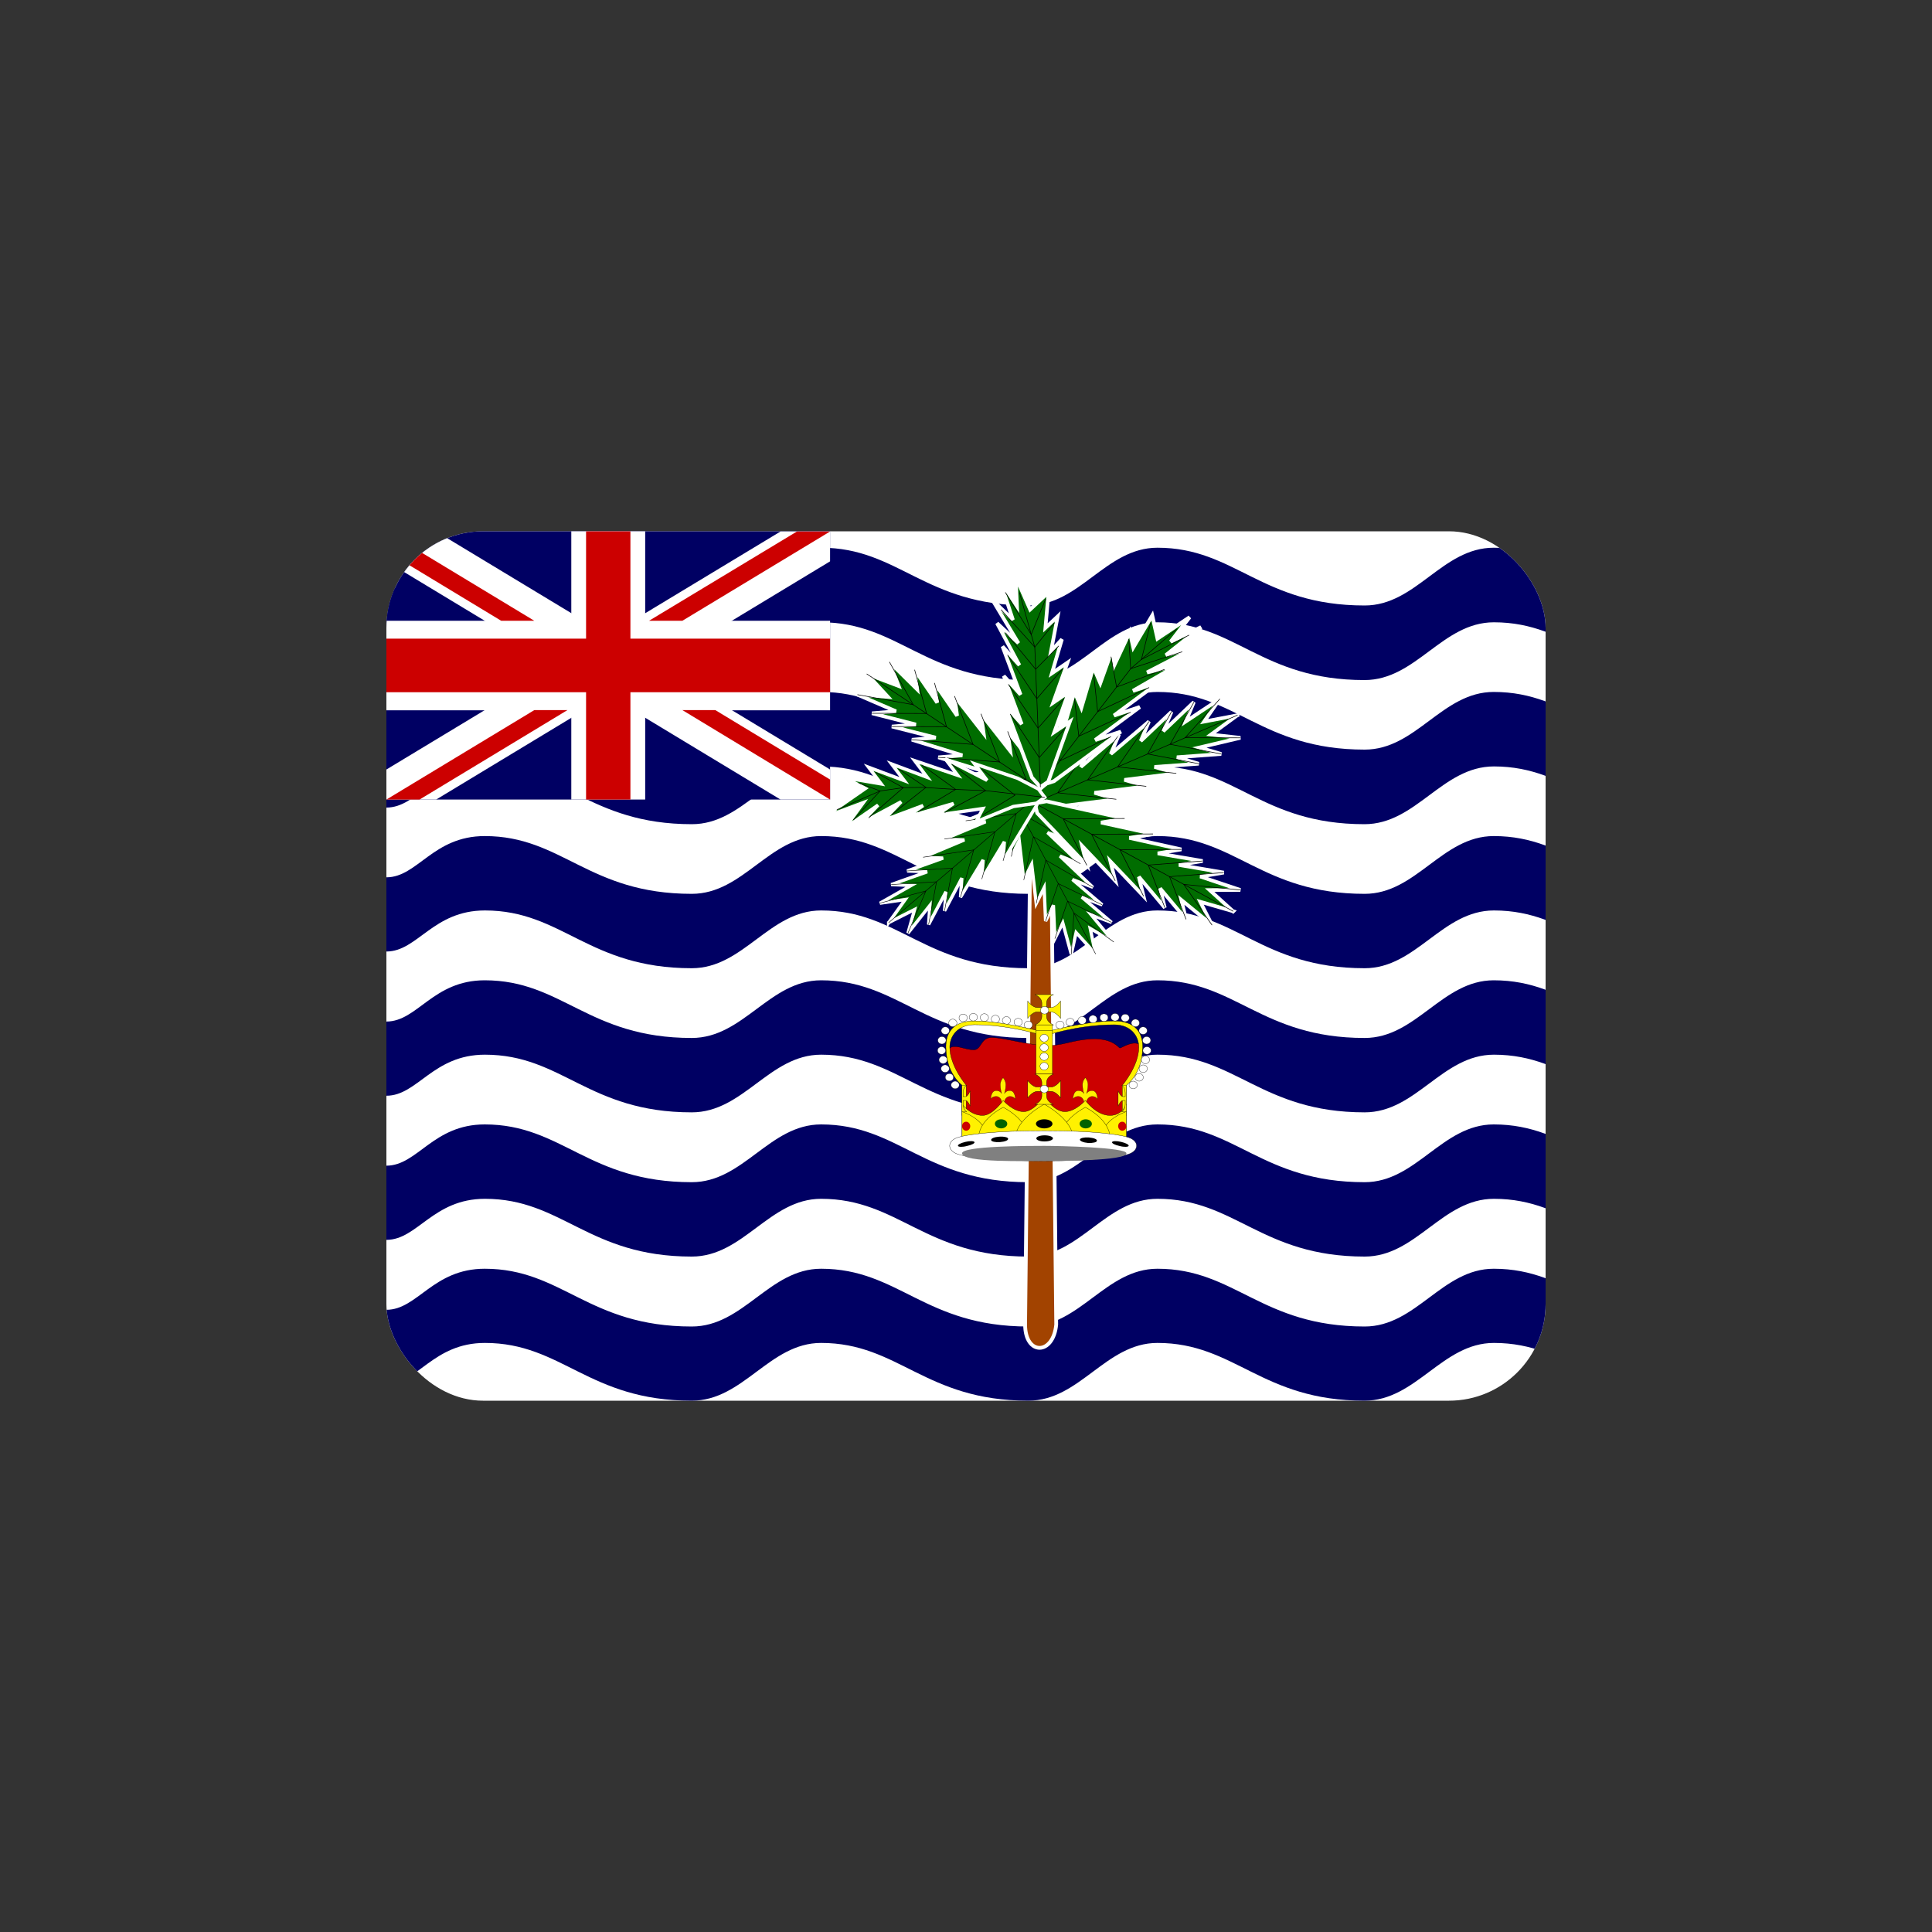 <svg width="20" height="20" viewBox="0 0 20 20" fill="none" xmlns="http://www.w3.org/2000/svg">
<rect x="0" y="0" width="20" height="20" fill="#333333" stroke="none"/>
<g clip-path="url(#clip0_823_3042)">
<path fill-rule="evenodd" clip-rule="evenodd" d="M4 5.5H22V14.5H4V5.5Z" fill="white"/>
<path fill-rule="evenodd" clip-rule="evenodd" d="M22 13.326C21.798 13.449 21.626 13.73 21.09 13.73C20.017 13.73 19.75 13.134 18.945 13.134C18.411 13.134 18.144 13.732 17.608 13.732C16.535 13.732 16.268 13.134 15.463 13.134C14.929 13.134 14.661 13.732 14.127 13.732C13.055 13.732 12.786 13.134 11.982 13.134C11.446 13.134 11.179 13.732 10.643 13.732C9.571 13.732 9.304 13.134 8.5 13.134C7.964 13.134 7.697 13.732 7.161 13.732C6.089 13.732 5.821 13.134 5.018 13.134C4.482 13.134 4.322 13.559 4 13.559V14.328C4.322 14.328 4.482 13.902 5.02 13.902C5.821 13.902 6.09 14.5 7.161 14.5C7.697 14.5 7.964 13.902 8.5 13.902C9.304 13.902 9.573 14.5 10.645 14.5C11.179 14.5 11.446 13.902 11.982 13.902C12.786 13.902 13.055 14.5 14.125 14.5C14.661 14.5 14.929 13.902 15.465 13.902C16.268 13.902 16.537 14.5 17.608 14.5C18.144 14.5 18.411 13.902 18.947 13.902C19.75 13.902 20.019 14.5 21.09 14.5C21.626 14.5 21.798 14.331 22 14.21V13.326ZM22 11.833C21.798 11.956 21.626 12.238 21.09 12.238C20.017 12.238 19.75 11.64 18.945 11.64C18.411 11.64 18.144 12.238 17.608 12.238C16.535 12.238 16.268 11.64 15.463 11.64C14.929 11.64 14.661 12.238 14.127 12.238C13.055 12.238 12.786 11.64 11.982 11.64C11.446 11.64 11.179 12.238 10.643 12.238C9.571 12.238 9.304 11.64 8.5 11.64C7.964 11.64 7.697 12.238 7.161 12.238C6.089 12.238 5.821 11.64 5.018 11.64C4.482 11.64 4.322 12.067 4 12.067V12.835C4.322 12.835 4.482 12.41 5.02 12.41C5.821 12.41 6.09 13.008 7.161 13.008C7.697 13.008 7.964 12.41 8.5 12.41C9.304 12.41 9.573 13.008 10.645 13.008C11.179 13.008 11.446 12.41 11.982 12.41C12.786 12.41 13.055 13.008 14.127 13.008C14.661 13.008 14.929 12.41 15.465 12.41C16.268 12.41 16.537 13.008 17.608 13.008C18.144 13.008 18.411 12.41 18.947 12.41C19.75 12.41 20.019 13.008 21.09 13.008C21.626 13.008 21.798 12.839 22 12.717V11.833ZM22 10.341C21.798 10.464 21.626 10.745 21.09 10.745C20.017 10.745 19.75 10.148 18.945 10.148C18.411 10.148 18.144 10.745 17.608 10.745C16.535 10.745 16.268 10.148 15.463 10.148C14.929 10.148 14.661 10.745 14.127 10.745C13.055 10.745 12.786 10.148 11.982 10.148C11.446 10.148 11.179 10.745 10.643 10.745C9.571 10.745 9.304 10.148 8.5 10.148C7.964 10.148 7.697 10.745 7.161 10.745C6.089 10.745 5.821 10.148 5.018 10.148C4.482 10.148 4.322 10.575 4 10.575V11.343C4.322 11.343 4.482 10.918 5.02 10.918C5.821 10.918 6.09 11.515 7.161 11.515C7.697 11.515 7.964 10.918 8.5 10.918C9.304 10.918 9.573 11.515 10.645 11.515C11.179 11.515 11.446 10.918 11.982 10.918C12.786 10.918 13.055 11.515 14.127 11.515C14.661 11.515 14.929 10.918 15.465 10.918C16.268 10.918 16.537 11.515 17.608 11.515C18.144 11.515 18.411 10.918 18.947 10.918C19.75 10.918 20.019 11.515 21.09 11.515C21.626 11.515 21.798 11.345 22 11.223V10.341ZM22 8.849C21.798 8.97 21.626 9.253 21.09 9.253C20.017 9.253 19.75 8.655 18.945 8.655C18.411 8.655 18.144 9.253 17.608 9.253C16.535 9.253 16.268 8.655 15.463 8.655C14.929 8.655 14.661 9.253 14.127 9.253C13.055 9.253 12.786 8.655 11.982 8.655C11.446 8.655 11.179 9.253 10.643 9.253C9.571 9.253 9.304 8.655 8.5 8.655C7.964 8.655 7.697 9.253 7.161 9.253C6.089 9.253 5.821 8.655 5.018 8.655C4.482 8.655 4.322 9.082 4 9.082V9.85C4.322 9.85 4.482 9.425 5.02 9.425C5.821 9.425 6.09 10.023 7.161 10.023C7.697 10.023 7.964 9.425 8.5 9.425C9.304 9.425 9.573 10.023 10.645 10.023C11.179 10.023 11.446 9.425 11.982 9.425C12.786 9.425 13.055 10.023 14.127 10.023C14.661 10.023 14.929 9.425 15.465 9.425C16.268 9.425 16.537 10.023 17.608 10.023C18.144 10.023 18.411 9.425 18.947 9.425C19.75 9.425 20.019 10.023 21.09 10.023C21.626 10.023 21.798 9.852 22 9.731V8.849ZM22 7.354C21.798 7.477 21.626 7.76 21.09 7.76C20.017 7.76 19.75 7.163 18.945 7.163C18.411 7.163 18.144 7.76 17.608 7.76C16.535 7.76 16.268 7.163 15.463 7.163C14.929 7.163 14.661 7.76 14.127 7.76C13.055 7.76 12.786 7.163 11.982 7.163C11.446 7.163 11.179 7.76 10.643 7.76C9.571 7.76 9.304 7.163 8.5 7.163C7.964 7.163 7.697 7.76 7.161 7.76C6.089 7.76 5.821 7.163 5.018 7.163C4.482 7.165 4.322 7.592 4 7.592V8.36C4.322 8.36 4.482 7.934 5.018 7.934C5.821 7.934 6.09 8.532 7.163 8.532C7.697 8.532 7.964 7.934 8.5 7.934C9.304 7.934 9.573 8.532 10.645 8.532C11.179 8.532 11.446 7.934 11.981 7.934C12.786 7.934 13.053 8.532 14.125 8.532C14.661 8.532 14.929 7.934 15.465 7.934C16.268 7.934 16.537 8.532 17.608 8.532C18.144 8.532 18.411 7.934 18.947 7.934C19.75 7.934 20.019 8.532 21.09 8.532C21.624 8.532 21.798 8.362 22 8.24V7.358V7.354ZM22 5.864C21.798 5.985 21.626 6.268 21.09 6.268C20.017 6.268 19.75 5.67 18.945 5.67C18.411 5.67 18.144 6.268 17.608 6.268C16.535 6.268 16.268 5.67 15.463 5.67C14.929 5.67 14.661 6.268 14.127 6.268C13.055 6.268 12.786 5.67 11.982 5.67C11.446 5.67 11.179 6.268 10.643 6.268C9.571 6.268 9.304 5.67 8.5 5.67C7.964 5.67 7.697 6.268 7.161 6.268C6.089 6.268 5.821 5.67 5.018 5.67C4.482 5.67 4.322 6.098 4 6.098V6.867C4.322 6.867 4.482 6.442 5.018 6.442C5.821 6.442 6.09 7.04 7.163 7.04C7.697 7.04 7.964 6.442 8.5 6.442C9.304 6.442 9.573 7.04 10.645 7.04C11.179 7.04 11.446 6.442 11.981 6.442C12.786 6.442 13.053 7.04 14.125 7.04C14.661 7.04 14.929 6.442 15.465 6.442C16.268 6.442 16.537 7.04 17.608 7.04C18.144 7.04 18.411 6.442 18.947 6.442C19.75 6.442 20.019 7.04 21.09 7.04C21.624 7.04 21.798 6.869 22 6.748V5.864Z" fill="#000063"/>
<path fill-rule="evenodd" clip-rule="evenodd" d="M4 5.5H8.593V8.277H4V5.5Z" fill="#000063"/>
<path d="M4 5.5V5.811L8.08 8.277H8.593V7.966L4.515 5.502H4V5.5ZM8.593 5.5V5.811L4.515 8.277H4V7.966L8.08 5.502H8.593V5.5Z" fill="white"/>
<path d="M5.914 5.5V8.277H6.679V5.5H5.916H5.914ZM4 6.428V7.353H8.593V6.426H4V6.428Z" fill="white"/>
<path d="M4 6.611V7.166H8.593V6.611H4ZM6.067 5.5V8.277H6.526V5.5H6.067ZM4 8.277L5.531 7.351H5.874L4.343 8.277H4ZM4 5.5L5.531 6.426H5.188L4 5.707V5.502V5.5ZM6.719 6.426L8.25 5.502H8.593L7.064 6.426H6.719ZM8.593 8.277L7.064 7.351H7.405L8.593 8.07V8.277Z" fill="#CC0000"/>
<path fill-rule="evenodd" clip-rule="evenodd" d="M10.677 7.605L10.612 13.712C10.612 14.033 10.903 14.033 10.934 13.712L10.869 7.605H10.677Z" fill="#A24300" stroke="white" stroke-width="0.039"/>
<path fill-rule="evenodd" clip-rule="evenodd" d="M11.342 9.876L11.14 9.654L11.09 9.878L11.002 9.554L10.92 9.717L10.905 9.371L10.824 9.535L10.809 9.189L10.727 9.353L10.68 8.946L10.598 9.11L10.551 8.703L10.469 8.867L10.422 8.46L10.399 8.257L10.44 8.175L10.545 8.215L10.715 8.376L11.055 8.699L10.844 8.619L11.184 8.942L10.973 8.862L11.313 9.185L11.102 9.105L11.41 9.367L11.199 9.287L11.507 9.549L11.296 9.47L11.53 9.752L11.286 9.612L11.341 9.876L11.342 9.876Z" fill="#006D00" stroke="white" stroke-width="0.034"/>
<path d="M11.342 9.876L10.44 8.176M11.055 8.698L10.569 8.418L10.469 8.867" stroke="black" stroke-width="0.005"/>
<path d="M11.185 8.942L10.698 8.662L10.598 9.11" stroke="black" stroke-width="0.005"/>
<path d="M11.313 9.185L10.826 8.904L10.727 9.353" stroke="black" stroke-width="0.005"/>
<path d="M11.41 9.367L10.955 9.147L10.824 9.535" stroke="black" stroke-width="0.005"/>
<path d="M11.507 9.549L11.052 9.329L10.92 9.717" stroke="black" stroke-width="0.005"/>
<path d="M11.53 9.752L11.117 9.451L11.09 9.878" stroke="black" stroke-width="0.005"/>
<path fill-rule="evenodd" clip-rule="evenodd" d="M8.972 6.976L9.303 7.102L9.207 6.852L9.495 7.137L9.468 6.933L9.702 7.274L9.674 7.069L9.908 7.41L9.881 7.206L10.183 7.593L10.155 7.389L10.458 7.775L10.431 7.571L10.733 7.957L10.884 8.151L10.898 8.253L10.774 8.264L10.512 8.183L9.99 8.022L10.237 8.001L9.714 7.84L9.962 7.819L9.44 7.658L9.687 7.636L9.233 7.521L9.481 7.5L9.027 7.384L9.275 7.363L8.876 7.191L9.193 7.215L8.973 6.976L8.972 6.976Z" fill="#006D00" stroke="white" stroke-width="0.038"/>
<path d="M8.972 6.976L10.897 8.253M9.99 8.023L10.623 8.07L10.431 7.571" stroke="black" stroke-width="0.006"/>
<path d="M9.714 7.84L10.348 7.888L10.155 7.389" stroke="black" stroke-width="0.006"/>
<path d="M9.44 7.658L10.073 7.706L9.881 7.206" stroke="black" stroke-width="0.006"/>
<path d="M9.233 7.521L9.798 7.523L9.674 7.07" stroke="black" stroke-width="0.006"/>
<path d="M9.027 7.384L9.592 7.386L9.468 6.933" stroke="black" stroke-width="0.006"/>
<path d="M8.876 7.191L9.454 7.295L9.207 6.852" stroke="black" stroke-width="0.006"/>
<path fill-rule="evenodd" clip-rule="evenodd" d="M12.811 7.403L12.536 7.604L12.84 7.638L12.416 7.738L12.642 7.805L12.183 7.839L12.409 7.906L11.951 7.939L12.177 8.006L11.64 8.073L11.866 8.14L11.33 8.207L11.556 8.274L11.02 8.341L10.751 8.375L10.639 8.341L10.681 8.24L10.878 8.073L11.273 7.737L11.189 7.939L11.584 7.603L11.499 7.805L11.894 7.469L11.809 7.671L12.127 7.369L12.042 7.57L12.359 7.268L12.275 7.469L12.627 7.235L12.465 7.47L12.811 7.404L12.811 7.403Z" fill="#006D00" stroke="white" stroke-width="0.038"/>
<path d="M12.811 7.403L10.639 8.341M11.273 7.738L10.949 8.207L11.556 8.274" stroke="black" stroke-width="0.006"/>
<path d="M11.584 7.603L11.26 8.073L11.866 8.14" stroke="black" stroke-width="0.006"/>
<path d="M11.894 7.469L11.57 7.939L12.177 8.006" stroke="black" stroke-width="0.006"/>
<path d="M12.127 7.369L11.88 7.805L12.41 7.906" stroke="black" stroke-width="0.006"/>
<path d="M12.36 7.268L12.113 7.705L12.642 7.805" stroke="black" stroke-width="0.006"/>
<path d="M12.628 7.235L12.268 7.637L12.84 7.638" stroke="black" stroke-width="0.006"/>
<path fill-rule="evenodd" clip-rule="evenodd" d="M12.767 9.434L12.425 9.335L12.547 9.576L12.229 9.316L12.278 9.517L12.009 9.196L12.058 9.397L11.789 9.076L11.838 9.277L11.495 8.917L11.545 9.118L11.202 8.757L11.251 8.958L10.909 8.597L10.737 8.417L10.713 8.316L10.835 8.295L11.104 8.355L11.642 8.473L11.398 8.515L11.936 8.633L11.691 8.674L12.229 8.793L11.985 8.834L12.449 8.913L12.204 8.954L12.669 9.033L12.425 9.074L12.84 9.213L12.522 9.214L12.766 9.435L12.767 9.434Z" fill="#006D00" stroke="white" stroke-width="0.038"/>
<path d="M12.767 9.434L10.713 8.316M11.642 8.473L11.006 8.476L11.251 8.958" stroke="black" stroke-width="0.006"/>
<path d="M11.936 8.633L11.3 8.636L11.545 9.118" stroke="black" stroke-width="0.006"/>
<path d="M12.229 8.793L11.593 8.796L11.838 9.277" stroke="black" stroke-width="0.006"/>
<path d="M12.449 8.913L11.887 8.955L12.059 9.397" stroke="black" stroke-width="0.006"/>
<path d="M12.669 9.033L12.107 9.075L12.278 9.517" stroke="black" stroke-width="0.006"/>
<path d="M12.84 9.213L12.254 9.155L12.547 9.577" stroke="black" stroke-width="0.006"/>
<path fill-rule="evenodd" clip-rule="evenodd" d="M9.199 9.552L9.371 9.312L9.109 9.35L9.433 9.166L9.226 9.157L9.598 9.025L9.391 9.016L9.763 8.883L9.556 8.874L9.983 8.695L9.776 8.686L10.203 8.507L9.997 8.497L10.424 8.318L10.637 8.229L10.741 8.233L10.734 8.332L10.617 8.525L10.384 8.911L10.397 8.714L10.164 9.1L10.177 8.902L9.943 9.288L9.957 9.09L9.778 9.429L9.792 9.232L9.613 9.571L9.626 9.373L9.399 9.66L9.468 9.415L9.199 9.551L9.199 9.552Z" fill="#006D00" stroke="white" stroke-width="0.034"/>
<path d="M9.199 9.552L10.741 8.234M10.384 8.911L10.52 8.422L9.997 8.497" stroke="black" stroke-width="0.005"/>
<path d="M10.164 9.1L10.3 8.61L9.776 8.686" stroke="black" stroke-width="0.005"/>
<path d="M9.943 9.288L10.08 8.798L9.556 8.874" stroke="black" stroke-width="0.005"/>
<path d="M9.778 9.429L9.86 8.987L9.391 9.016" stroke="black" stroke-width="0.005"/>
<path d="M9.613 9.571L9.695 9.128L9.226 9.157" stroke="black" stroke-width="0.005"/>
<path d="M9.399 9.66L9.585 9.223L9.109 9.349" stroke="black" stroke-width="0.005"/>
<path fill-rule="evenodd" clip-rule="evenodd" d="M12.315 6.389L11.982 6.611L11.928 6.372L11.732 6.702L11.696 6.543L11.537 6.882L11.514 6.726L11.39 7.072L11.319 6.905L11.194 7.327L11.123 7.16L10.999 7.581L10.928 7.414L10.803 7.836L10.741 8.047L10.776 8.13L10.91 8.087L11.141 7.916L11.603 7.574L11.337 7.661L11.799 7.319L11.532 7.407L11.994 7.065L11.728 7.152L12.19 6.885L11.874 6.961L12.372 6.703L12.069 6.782L12.434 6.492L12.119 6.643L12.315 6.389Z" fill="#006D00" stroke="white" stroke-width="0.039"/>
<path d="M12.185 6.508L11.706 6.921L10.776 8.131" stroke="black" stroke-width="0.006"/>
<path d="M11.502 7.625L10.972 7.876L10.928 7.489" stroke="black" stroke-width="0.006"/>
<path d="M11.705 7.373L11.168 7.621L11.123 7.235" stroke="black" stroke-width="0.006"/>
<path d="M11.896 7.117L11.363 7.367L11.322 6.981" stroke="black" stroke-width="0.006"/>
<path d="M12.056 6.929L11.559 7.112L11.501 6.798" stroke="black" stroke-width="0.006"/>
<path d="M12.239 6.747L11.705 6.922L11.685 6.616" stroke="black" stroke-width="0.006"/>
<path d="M12.31 6.574L11.816 6.827L11.912 6.444" stroke="black" stroke-width="0.006"/>
<path fill-rule="evenodd" clip-rule="evenodd" d="M10.515 5.972L10.664 6.31L10.855 6.131L10.822 6.5L10.949 6.381L10.88 6.741L10.993 6.618L10.889 6.97L11.051 6.859L10.902 7.275L11.063 7.164L10.914 7.579L11.076 7.469L10.926 7.884L10.851 8.092L10.77 8.147L10.683 8.05L10.589 7.801L10.403 7.302L10.577 7.496L10.391 6.997L10.565 7.191L10.378 6.692L10.553 6.886L10.321 6.451L10.543 6.658L10.276 6.214L10.486 6.417L10.351 6.006L10.528 6.277L10.515 5.972Z" fill="#006D00" stroke="white" stroke-width="0.038"/>
<path d="M10.553 6.132L10.712 6.699L10.77 8.148" stroke="black" stroke-width="0.006"/>
<path d="M10.458 7.391L10.758 7.842L11.03 7.533" stroke="black" stroke-width="0.006"/>
<path d="M10.438 7.084L10.746 7.537L11.018 7.228" stroke="black" stroke-width="0.006"/>
<path d="M10.43 6.78L10.733 7.233L11.002 6.922" stroke="black" stroke-width="0.006"/>
<path d="M10.408 6.549L10.721 6.928L10.961 6.686" stroke="black" stroke-width="0.006"/>
<path d="M10.363 6.311L10.712 6.699L10.915 6.448" stroke="black" stroke-width="0.006"/>
<path d="M10.407 6.132L10.675 6.569L10.825 6.199" stroke="black" stroke-width="0.006"/>
<path fill-rule="evenodd" clip-rule="evenodd" d="M8.525 8.463L8.959 8.162L8.742 8.05L9.122 8.115L8.992 7.943L9.361 8.081L9.23 7.909L9.599 8.047L9.469 7.875L9.914 8.026L9.784 7.854L10.218 8.078L10.088 7.906L10.533 8.056L10.75 8.168L10.815 8.254L10.729 8.315L10.49 8.349L10.104 8.507L10.175 8.37L9.698 8.438L9.871 8.318L9.383 8.459L9.556 8.339L9.144 8.493L9.329 8.3L8.905 8.528L9.09 8.334L8.743 8.575L8.938 8.308L8.525 8.463Z" fill="#006D00" stroke="white" stroke-width="0.035"/>
<path d="M8.663 8.382L9.111 8.188L9.35 8.154L9.549 8.151L9.893 8.172L10.202 8.185L10.815 8.254" stroke="black" stroke-width="0.006"/>
<path d="M10.164 8.443L10.507 8.232L10.158 7.958" stroke="black" stroke-width="0.006"/>
<path d="M9.78 8.412L10.202 8.185L9.853 7.911" stroke="black" stroke-width="0.006"/>
<path d="M9.505 8.405L9.893 8.172L9.541 7.917M8.992 8.467L9.35 8.154L9.062 7.995" stroke="black" stroke-width="0.006"/>
<path d="M8.834 8.489L9.111 8.188L8.89 8.106M9.231 8.433L9.585 8.151L9.301 7.959" stroke="black" stroke-width="0.006"/>
<path fill-rule="evenodd" clip-rule="evenodd" d="M9.984 11.753L9.979 11.247L9.833 11.01C9.796 10.894 9.814 10.838 9.874 10.834C9.933 10.83 9.992 10.864 10.077 10.868C10.163 10.871 10.147 10.736 10.273 10.74C10.399 10.744 10.619 10.812 10.807 10.823C10.994 10.834 11.092 10.763 11.308 10.755C11.524 10.748 11.581 10.849 11.593 10.849C11.605 10.849 11.667 10.808 11.728 10.8C11.789 10.793 11.809 10.823 11.809 10.823C11.809 10.823 11.805 10.95 11.777 11.025C11.748 11.1 11.646 11.224 11.642 11.224C11.638 11.224 11.605 11.775 11.605 11.779C11.605 11.783 9.984 11.764 9.984 11.753Z" fill="#CC0000" stroke="black" stroke-width="0.003"/>
<path fill-rule="evenodd" clip-rule="evenodd" d="M11.661 11.234C11.661 11.234 11.825 11.119 11.829 10.843C11.831 10.684 11.746 10.569 11.534 10.569C11.236 10.569 10.81 10.686 10.81 10.686V10.725C10.81 10.725 11.151 10.608 11.534 10.608C11.704 10.608 11.789 10.723 11.789 10.841C11.789 11.036 11.618 11.235 11.618 11.235V11.548H11.661V11.234Z" fill="#FFF100" stroke="black" stroke-width="0.003"/>
<path fill-rule="evenodd" clip-rule="evenodd" d="M11.75 11.152C11.75 11.163 11.755 11.173 11.762 11.18C11.77 11.188 11.781 11.192 11.793 11.192C11.804 11.192 11.815 11.188 11.823 11.18C11.831 11.173 11.835 11.163 11.835 11.152C11.835 11.142 11.831 11.132 11.823 11.125C11.815 11.117 11.804 11.113 11.793 11.113C11.781 11.113 11.77 11.117 11.762 11.125C11.755 11.132 11.75 11.142 11.75 11.152Z" fill="white" stroke="black" stroke-width="0.003"/>
<path fill-rule="evenodd" clip-rule="evenodd" d="M11.792 11.063C11.792 11.073 11.796 11.083 11.804 11.091C11.812 11.098 11.823 11.102 11.835 11.102C11.846 11.102 11.857 11.098 11.865 11.091C11.873 11.083 11.877 11.073 11.877 11.063C11.877 11.053 11.873 11.043 11.865 11.035C11.857 11.028 11.846 11.024 11.835 11.024C11.823 11.024 11.812 11.028 11.804 11.035C11.796 11.043 11.792 11.053 11.792 11.063Z" fill="white" stroke="black" stroke-width="0.003"/>
<path fill-rule="evenodd" clip-rule="evenodd" d="M11.815 10.971C11.815 10.982 11.819 10.992 11.827 10.999C11.835 11.007 11.846 11.011 11.857 11.011C11.869 11.011 11.88 11.007 11.888 10.999C11.896 10.992 11.9 10.982 11.9 10.971C11.9 10.961 11.896 10.951 11.888 10.944C11.88 10.936 11.869 10.932 11.857 10.932C11.846 10.932 11.835 10.936 11.827 10.944C11.819 10.951 11.815 10.961 11.815 10.971Z" fill="white" stroke="black" stroke-width="0.003"/>
<path fill-rule="evenodd" clip-rule="evenodd" d="M11.831 10.875C11.831 10.885 11.835 10.895 11.843 10.902C11.851 10.91 11.862 10.914 11.873 10.914C11.885 10.914 11.896 10.91 11.903 10.902C11.912 10.895 11.916 10.885 11.916 10.875C11.916 10.864 11.912 10.854 11.903 10.847C11.896 10.84 11.885 10.835 11.873 10.835C11.862 10.835 11.851 10.84 11.843 10.847C11.835 10.854 11.831 10.864 11.831 10.875Z" fill="white" stroke="black" stroke-width="0.003"/>
<path fill-rule="evenodd" clip-rule="evenodd" d="M11.827 10.769C11.827 10.78 11.832 10.79 11.84 10.797C11.848 10.804 11.858 10.808 11.87 10.808C11.881 10.808 11.892 10.804 11.9 10.797C11.908 10.79 11.912 10.78 11.912 10.769C11.912 10.759 11.908 10.749 11.9 10.742C11.892 10.734 11.881 10.73 11.87 10.73C11.858 10.73 11.848 10.734 11.84 10.742C11.832 10.749 11.827 10.759 11.827 10.769Z" fill="white" stroke="black" stroke-width="0.003"/>
<path fill-rule="evenodd" clip-rule="evenodd" d="M11.688 11.232C11.688 11.242 11.693 11.252 11.701 11.259C11.709 11.267 11.72 11.271 11.731 11.271C11.742 11.271 11.753 11.267 11.761 11.259C11.769 11.252 11.774 11.242 11.774 11.232C11.774 11.221 11.769 11.211 11.761 11.204C11.753 11.197 11.742 11.192 11.731 11.192C11.72 11.192 11.709 11.197 11.701 11.204C11.693 11.211 11.688 11.221 11.688 11.232Z" fill="white" stroke="black" stroke-width="0.003"/>
<path fill-rule="evenodd" clip-rule="evenodd" d="M11.79 10.669C11.79 10.68 11.795 10.69 11.803 10.697C11.811 10.704 11.822 10.708 11.833 10.708C11.844 10.708 11.855 10.704 11.863 10.697C11.871 10.69 11.876 10.68 11.876 10.669C11.876 10.659 11.871 10.649 11.863 10.641C11.855 10.634 11.844 10.63 11.833 10.63C11.822 10.63 11.811 10.634 11.803 10.641C11.795 10.649 11.79 10.659 11.79 10.669Z" fill="white" stroke="black" stroke-width="0.003"/>
<path fill-rule="evenodd" clip-rule="evenodd" d="M11.711 10.59C11.711 10.6 11.716 10.61 11.724 10.618C11.732 10.625 11.742 10.629 11.754 10.629C11.765 10.629 11.776 10.625 11.784 10.618C11.792 10.61 11.796 10.6 11.796 10.59C11.796 10.58 11.792 10.57 11.784 10.562C11.776 10.555 11.765 10.551 11.754 10.551C11.742 10.551 11.732 10.555 11.724 10.562C11.716 10.57 11.711 10.58 11.711 10.59Z" fill="white" stroke="black" stroke-width="0.003"/>
<path fill-rule="evenodd" clip-rule="evenodd" d="M11.606 10.537C11.606 10.548 11.61 10.558 11.618 10.565C11.626 10.572 11.637 10.576 11.648 10.576C11.66 10.576 11.67 10.572 11.678 10.565C11.686 10.558 11.691 10.548 11.691 10.537C11.691 10.527 11.686 10.517 11.678 10.509C11.67 10.502 11.66 10.498 11.648 10.498C11.637 10.498 11.626 10.502 11.618 10.509C11.61 10.517 11.606 10.527 11.606 10.537Z" fill="white" stroke="black" stroke-width="0.003"/>
<path fill-rule="evenodd" clip-rule="evenodd" d="M11.5 10.53C11.5 10.541 11.505 10.551 11.513 10.558C11.521 10.565 11.531 10.569 11.543 10.569C11.554 10.569 11.565 10.565 11.573 10.558C11.581 10.551 11.585 10.541 11.585 10.53C11.585 10.52 11.581 10.51 11.573 10.502C11.565 10.495 11.554 10.491 11.543 10.491C11.531 10.491 11.521 10.495 11.513 10.502C11.505 10.51 11.5 10.52 11.5 10.53Z" fill="white" stroke="black" stroke-width="0.003"/>
<path fill-rule="evenodd" clip-rule="evenodd" d="M11.386 10.534C11.386 10.544 11.39 10.554 11.398 10.562C11.406 10.569 11.417 10.573 11.429 10.573C11.44 10.573 11.451 10.569 11.459 10.562C11.467 10.554 11.471 10.544 11.471 10.534C11.471 10.524 11.467 10.514 11.459 10.506C11.451 10.499 11.44 10.495 11.429 10.495C11.417 10.495 11.406 10.499 11.398 10.506C11.39 10.514 11.386 10.524 11.386 10.534Z" fill="white" stroke="black" stroke-width="0.003"/>
<path fill-rule="evenodd" clip-rule="evenodd" d="M11.272 10.55C11.272 10.56 11.276 10.57 11.284 10.577C11.292 10.585 11.303 10.589 11.314 10.589C11.326 10.589 11.336 10.585 11.345 10.577C11.352 10.57 11.357 10.56 11.357 10.55C11.357 10.539 11.352 10.529 11.345 10.522C11.336 10.514 11.326 10.51 11.314 10.51C11.303 10.51 11.292 10.514 11.284 10.522C11.276 10.529 11.272 10.539 11.272 10.55Z" fill="white" stroke="black" stroke-width="0.003"/>
<path fill-rule="evenodd" clip-rule="evenodd" d="M11.159 10.564C11.159 10.574 11.164 10.584 11.172 10.591C11.18 10.599 11.191 10.603 11.202 10.603C11.213 10.603 11.224 10.599 11.232 10.591C11.24 10.584 11.244 10.574 11.244 10.564C11.244 10.553 11.24 10.543 11.232 10.536C11.224 10.528 11.213 10.524 11.202 10.524C11.191 10.524 11.18 10.528 11.172 10.536C11.164 10.543 11.159 10.553 11.159 10.564Z" fill="white" stroke="black" stroke-width="0.003"/>
<path fill-rule="evenodd" clip-rule="evenodd" d="M11.036 10.581C11.036 10.592 11.041 10.602 11.049 10.609C11.057 10.616 11.067 10.62 11.079 10.62C11.09 10.62 11.101 10.616 11.109 10.609C11.117 10.602 11.121 10.592 11.121 10.581C11.121 10.571 11.117 10.561 11.109 10.553C11.101 10.546 11.09 10.542 11.079 10.542C11.067 10.542 11.057 10.546 11.049 10.553C11.041 10.561 11.036 10.571 11.036 10.581Z" fill="white" stroke="black" stroke-width="0.003"/>
<path fill-rule="evenodd" clip-rule="evenodd" d="M10.931 10.609C10.931 10.62 10.935 10.63 10.943 10.637C10.951 10.644 10.962 10.649 10.973 10.649C10.985 10.649 10.995 10.644 11.003 10.637C11.011 10.63 11.016 10.62 11.016 10.609C11.016 10.599 11.011 10.589 11.003 10.582C10.995 10.574 10.985 10.57 10.973 10.57C10.962 10.57 10.951 10.574 10.943 10.582C10.935 10.589 10.931 10.599 10.931 10.609Z" fill="white" stroke="black" stroke-width="0.003"/>
<path fill-rule="evenodd" clip-rule="evenodd" d="M9.871 11.152C9.871 11.163 9.866 11.173 9.858 11.18C9.85 11.187 9.839 11.191 9.828 11.191C9.817 11.191 9.806 11.187 9.798 11.18C9.79 11.173 9.785 11.163 9.785 11.152C9.785 11.142 9.79 11.132 9.798 11.124C9.806 11.117 9.817 11.113 9.828 11.113C9.839 11.113 9.85 11.117 9.858 11.124C9.866 11.132 9.871 11.142 9.871 11.152Z" fill="white" stroke="black" stroke-width="0.003"/>
<path fill-rule="evenodd" clip-rule="evenodd" d="M9.827 11.063C9.827 11.073 9.822 11.083 9.814 11.09C9.806 11.098 9.795 11.102 9.784 11.102C9.773 11.102 9.762 11.098 9.754 11.09C9.746 11.083 9.741 11.073 9.741 11.063C9.741 11.052 9.746 11.042 9.754 11.035C9.762 11.028 9.773 11.023 9.784 11.023C9.795 11.023 9.806 11.028 9.814 11.035C9.822 11.042 9.827 11.052 9.827 11.063Z" fill="white" stroke="black" stroke-width="0.003"/>
<path fill-rule="evenodd" clip-rule="evenodd" d="M9.806 10.971C9.806 10.982 9.801 10.992 9.793 10.999C9.785 11.007 9.774 11.011 9.763 11.011C9.752 11.011 9.741 11.007 9.733 10.999C9.725 10.992 9.72 10.982 9.72 10.971C9.72 10.961 9.725 10.951 9.733 10.944C9.741 10.936 9.752 10.932 9.763 10.932C9.774 10.932 9.785 10.936 9.793 10.944C9.801 10.951 9.806 10.961 9.806 10.971Z" fill="white" stroke="black" stroke-width="0.003"/>
<path fill-rule="evenodd" clip-rule="evenodd" d="M9.79 10.875C9.79 10.885 9.785 10.895 9.777 10.902C9.769 10.91 9.759 10.914 9.747 10.914C9.736 10.914 9.725 10.91 9.717 10.902C9.709 10.895 9.705 10.885 9.705 10.875C9.705 10.864 9.709 10.854 9.717 10.847C9.725 10.84 9.736 10.835 9.747 10.835C9.759 10.835 9.769 10.84 9.777 10.847C9.785 10.854 9.79 10.864 9.79 10.875Z" fill="white" stroke="black" stroke-width="0.003"/>
<path fill-rule="evenodd" clip-rule="evenodd" d="M9.793 10.769C9.793 10.78 9.789 10.79 9.781 10.797C9.773 10.804 9.762 10.808 9.751 10.808C9.739 10.808 9.728 10.804 9.72 10.797C9.713 10.79 9.708 10.78 9.708 10.769C9.708 10.759 9.713 10.749 9.72 10.742C9.728 10.734 9.739 10.73 9.751 10.73C9.762 10.73 9.773 10.734 9.781 10.742C9.789 10.749 9.793 10.759 9.793 10.769Z" fill="white" stroke="black" stroke-width="0.003"/>
<path fill-rule="evenodd" clip-rule="evenodd" d="M9.828 10.669C9.828 10.679 9.824 10.689 9.816 10.697C9.808 10.704 9.797 10.708 9.786 10.708C9.774 10.708 9.764 10.704 9.756 10.697C9.748 10.689 9.743 10.679 9.743 10.669C9.743 10.659 9.748 10.649 9.756 10.641C9.764 10.634 9.774 10.63 9.786 10.63C9.797 10.63 9.808 10.634 9.816 10.641C9.824 10.649 9.828 10.659 9.828 10.669Z" fill="white" stroke="black" stroke-width="0.003"/>
<path fill-rule="evenodd" clip-rule="evenodd" d="M9.906 10.59C9.906 10.6 9.901 10.61 9.893 10.617C9.885 10.625 9.874 10.629 9.863 10.629C9.852 10.629 9.841 10.625 9.833 10.617C9.825 10.61 9.821 10.6 9.821 10.59C9.821 10.579 9.825 10.569 9.833 10.562C9.841 10.555 9.852 10.55 9.863 10.55C9.874 10.55 9.885 10.555 9.893 10.562C9.901 10.569 9.906 10.579 9.906 10.59Z" fill="white" stroke="black" stroke-width="0.003"/>
<path fill-rule="evenodd" clip-rule="evenodd" d="M10.013 10.537C10.013 10.547 10.008 10.557 10.001 10.565C9.992 10.572 9.982 10.576 9.97 10.576C9.959 10.576 9.948 10.572 9.94 10.565C9.932 10.557 9.928 10.547 9.928 10.537C9.928 10.527 9.932 10.517 9.94 10.509C9.948 10.502 9.959 10.498 9.97 10.498C9.982 10.498 9.992 10.502 10.001 10.509C10.008 10.517 10.013 10.527 10.013 10.537Z" fill="white" stroke="black" stroke-width="0.003"/>
<path fill-rule="evenodd" clip-rule="evenodd" d="M10.118 10.53C10.118 10.541 10.114 10.551 10.106 10.558C10.098 10.565 10.087 10.569 10.076 10.569C10.065 10.569 10.054 10.565 10.046 10.558C10.038 10.551 10.033 10.541 10.033 10.53C10.033 10.52 10.038 10.51 10.046 10.502C10.054 10.495 10.065 10.491 10.076 10.491C10.087 10.491 10.098 10.495 10.106 10.502C10.114 10.51 10.118 10.52 10.118 10.53Z" fill="white" stroke="black" stroke-width="0.003"/>
<path fill-rule="evenodd" clip-rule="evenodd" d="M10.233 10.534C10.233 10.544 10.228 10.554 10.22 10.561C10.212 10.569 10.201 10.573 10.19 10.573C10.179 10.573 10.168 10.569 10.16 10.561C10.152 10.554 10.148 10.544 10.148 10.534C10.148 10.523 10.152 10.513 10.16 10.506C10.168 10.498 10.179 10.494 10.19 10.494C10.201 10.494 10.212 10.498 10.22 10.506C10.228 10.513 10.233 10.523 10.233 10.534Z" fill="white" stroke="black" stroke-width="0.003"/>
<path fill-rule="evenodd" clip-rule="evenodd" d="M10.347 10.55C10.347 10.56 10.342 10.57 10.335 10.577C10.326 10.585 10.316 10.589 10.304 10.589C10.293 10.589 10.282 10.585 10.274 10.577C10.266 10.57 10.262 10.56 10.262 10.55C10.262 10.539 10.266 10.529 10.274 10.522C10.282 10.514 10.293 10.51 10.304 10.51C10.316 10.51 10.326 10.514 10.335 10.522C10.342 10.529 10.347 10.539 10.347 10.55Z" fill="white" stroke="black" stroke-width="0.003"/>
<path fill-rule="evenodd" clip-rule="evenodd" d="M10.461 10.563C10.461 10.574 10.457 10.584 10.449 10.591C10.441 10.598 10.43 10.603 10.419 10.603C10.407 10.603 10.396 10.598 10.389 10.591C10.38 10.584 10.376 10.574 10.376 10.563C10.376 10.553 10.38 10.543 10.389 10.536C10.396 10.528 10.407 10.524 10.419 10.524C10.43 10.524 10.441 10.528 10.449 10.536C10.457 10.543 10.461 10.553 10.461 10.563Z" fill="white" stroke="black" stroke-width="0.003"/>
<path fill-rule="evenodd" clip-rule="evenodd" d="M10.582 10.581C10.582 10.591 10.578 10.601 10.57 10.609C10.562 10.616 10.551 10.62 10.54 10.62C10.529 10.62 10.518 10.616 10.51 10.609C10.502 10.601 10.497 10.591 10.497 10.581C10.497 10.571 10.502 10.561 10.51 10.553C10.518 10.546 10.529 10.542 10.54 10.542C10.551 10.542 10.562 10.546 10.57 10.553C10.578 10.561 10.582 10.571 10.582 10.581Z" fill="white" stroke="black" stroke-width="0.003"/>
<path fill-rule="evenodd" clip-rule="evenodd" d="M10.688 10.609C10.688 10.62 10.684 10.63 10.675 10.637C10.668 10.644 10.657 10.649 10.645 10.649C10.634 10.649 10.623 10.644 10.615 10.637C10.607 10.63 10.603 10.62 10.603 10.609C10.603 10.599 10.607 10.589 10.615 10.582C10.623 10.574 10.634 10.57 10.645 10.57C10.657 10.57 10.668 10.574 10.675 10.582C10.684 10.589 10.688 10.599 10.688 10.609Z" fill="white" stroke="black" stroke-width="0.003"/>
<path fill-rule="evenodd" clip-rule="evenodd" d="M9.93 11.231C9.93 11.242 9.926 11.252 9.918 11.259C9.91 11.267 9.899 11.271 9.888 11.271C9.877 11.271 9.866 11.267 9.858 11.259C9.85 11.252 9.845 11.242 9.845 11.231C9.845 11.221 9.85 11.211 9.858 11.204C9.866 11.196 9.877 11.192 9.888 11.192C9.899 11.192 9.91 11.196 9.918 11.204C9.926 11.211 9.93 11.221 9.93 11.231Z" fill="white" stroke="black" stroke-width="0.003"/>
<path fill-rule="evenodd" clip-rule="evenodd" d="M9.959 11.234C9.959 11.234 9.796 11.119 9.792 10.843C9.789 10.684 9.874 10.569 10.087 10.569C10.385 10.569 10.81 10.686 10.81 10.686V10.725C10.81 10.725 10.47 10.608 10.087 10.608C9.917 10.608 9.832 10.723 9.832 10.84C9.832 11.036 10.002 11.234 10.002 11.234V11.547H9.959V11.234Z" fill="#FFF100" stroke="black" stroke-width="0.003"/>
<path fill-rule="evenodd" clip-rule="evenodd" d="M10.256 11.379C10.256 11.379 10.268 11.35 10.313 11.35C10.343 11.35 10.369 11.379 10.369 11.409V11.469H10.398V11.409C10.398 11.379 10.426 11.35 10.454 11.35C10.497 11.35 10.511 11.379 10.511 11.379C10.511 11.379 10.511 11.29 10.454 11.29C10.412 11.29 10.398 11.32 10.398 11.32C10.398 11.32 10.412 11.275 10.412 11.23C10.412 11.185 10.383 11.155 10.383 11.155C10.383 11.161 10.355 11.185 10.355 11.23C10.355 11.275 10.369 11.32 10.369 11.32C10.369 11.32 10.355 11.29 10.313 11.29C10.256 11.29 10.256 11.379 10.256 11.379Z" fill="#FFF100" stroke="black" stroke-width="0.002"/>
<path fill-rule="evenodd" clip-rule="evenodd" d="M11.107 11.379C11.107 11.379 11.119 11.35 11.163 11.35C11.194 11.35 11.22 11.379 11.22 11.409V11.469H11.248V11.409C11.248 11.379 11.277 11.35 11.305 11.35C11.348 11.35 11.362 11.379 11.362 11.379C11.362 11.379 11.362 11.29 11.305 11.29C11.263 11.29 11.248 11.32 11.248 11.32C11.248 11.32 11.263 11.275 11.263 11.23C11.263 11.185 11.234 11.155 11.234 11.155C11.234 11.161 11.206 11.185 11.206 11.23C11.206 11.275 11.22 11.32 11.22 11.32C11.22 11.32 11.206 11.29 11.163 11.29C11.107 11.29 11.107 11.379 11.107 11.379Z" fill="#FFF100" stroke="black" stroke-width="0.002"/>
<path fill-rule="evenodd" clip-rule="evenodd" d="M9.959 11.782V11.43C9.959 11.43 10.044 11.547 10.172 11.547C10.277 11.547 10.385 11.391 10.385 11.391C10.385 11.391 10.485 11.508 10.598 11.508C10.698 11.508 10.81 11.357 10.81 11.357C10.81 11.357 10.914 11.508 11.023 11.508C11.132 11.508 11.236 11.391 11.236 11.391C11.236 11.391 11.347 11.547 11.491 11.547C11.618 11.547 11.661 11.43 11.661 11.43V11.782H9.959Z" fill="#FFF100" stroke="black" stroke-width="0.003"/>
<path fill-rule="evenodd" clip-rule="evenodd" d="M9.959 11.782V11.508C9.959 11.508 10.215 11.586 10.215 11.782H9.959Z" fill="#FFF100" stroke="black" stroke-width="0.003"/>
<path fill-rule="evenodd" clip-rule="evenodd" d="M11.659 11.782V11.508C11.659 11.508 11.404 11.586 11.404 11.782H11.659Z" fill="#FFF100" stroke="black" stroke-width="0.003"/>
<path fill-rule="evenodd" clip-rule="evenodd" d="M10.13 11.782C10.13 11.586 10.385 11.463 10.385 11.463C10.385 11.463 10.64 11.586 10.64 11.782H10.13Z" fill="#FFF100" stroke="black" stroke-width="0.003"/>
<path fill-rule="evenodd" clip-rule="evenodd" d="M10.98 11.782C10.98 11.586 11.236 11.463 11.236 11.463C11.236 11.463 11.491 11.586 11.491 11.782H10.98Z" fill="#FFF100" stroke="black" stroke-width="0.003"/>
<path fill-rule="evenodd" clip-rule="evenodd" d="M10.512 11.783C10.512 11.588 10.81 11.431 10.81 11.431C10.81 11.431 11.108 11.588 11.108 11.783H10.513H10.512Z" fill="#FFF100" stroke="black" stroke-width="0.003"/>
<path fill-rule="evenodd" clip-rule="evenodd" d="M11.703 11.783C11.619 11.744 11.309 11.705 10.809 11.705C10.31 11.705 9.979 11.744 9.894 11.783C9.81 11.822 9.81 11.9 9.894 11.94C9.978 11.979 10.31 12.018 10.809 12.018C11.309 12.018 11.619 11.979 11.703 11.94C11.787 11.9 11.787 11.822 11.703 11.783Z" fill="white" stroke="black" stroke-width="0.003"/>
<path fill-rule="evenodd" clip-rule="evenodd" d="M11.661 11.939C11.661 12.018 10.953 12.018 10.81 12.018C10.656 12.018 9.959 12.039 9.959 11.939C9.959 11.862 10.661 11.862 10.81 11.862C10.958 11.862 11.661 11.877 11.661 11.939Z" fill="#808080"/>
<path fill-rule="evenodd" clip-rule="evenodd" d="M10.044 11.658C10.044 11.684 10.026 11.705 10.002 11.705C9.977 11.705 9.959 11.684 9.959 11.658C9.959 11.631 9.977 11.612 10.002 11.612C10.024 11.612 10.044 11.633 10.044 11.658ZM11.661 11.658C11.661 11.684 11.642 11.705 11.617 11.705C11.594 11.705 11.575 11.684 11.575 11.658C11.575 11.631 11.594 11.612 11.617 11.612C11.642 11.612 11.659 11.633 11.659 11.658H11.661Z" fill="#CC0000"/>
<path fill-rule="evenodd" clip-rule="evenodd" d="M10.895 11.635C10.895 11.659 10.856 11.681 10.81 11.681C10.765 11.681 10.724 11.659 10.724 11.633C10.724 11.607 10.763 11.587 10.81 11.587C10.858 11.587 10.895 11.608 10.895 11.633V11.635Z" fill="black"/>
<path fill-rule="evenodd" clip-rule="evenodd" d="M11.303 11.635C11.303 11.659 11.274 11.681 11.239 11.681C11.204 11.681 11.176 11.659 11.176 11.633C11.176 11.607 11.204 11.587 11.239 11.587C11.274 11.587 11.303 11.608 11.303 11.633V11.635ZM10.427 11.635C10.427 11.659 10.399 11.681 10.364 11.681C10.329 11.681 10.299 11.659 10.299 11.633C10.299 11.607 10.327 11.587 10.364 11.587C10.399 11.587 10.427 11.608 10.427 11.633V11.635Z" fill="#006300"/>
<path fill-rule="evenodd" clip-rule="evenodd" d="M10.639 11.365C10.639 11.365 10.688 11.298 10.737 11.298H10.785V11.343C10.785 11.41 10.712 11.432 10.712 11.432H10.907C10.907 11.432 10.834 11.41 10.834 11.343V11.298H10.882C10.931 11.298 10.979 11.365 10.979 11.365V11.186C10.979 11.186 10.931 11.253 10.882 11.253H10.834V11.208C10.834 11.141 10.907 11.119 10.907 11.119H10.712C10.712 11.119 10.785 11.141 10.785 11.208V11.253H10.736C10.688 11.253 10.639 11.186 10.639 11.186V11.365L10.639 11.365Z" fill="#FFF100" stroke="black" stroke-width="0.003"/>
<path fill-rule="evenodd" clip-rule="evenodd" d="M9.958 11.509H10.007C10.007 11.509 9.97 11.489 9.97 11.431V11.392H9.995C10.019 11.392 10.043 11.45 10.043 11.45V11.293C10.043 11.293 10.019 11.352 9.995 11.352H9.97V11.313C9.97 11.254 10.007 11.235 10.007 11.235H9.958V11.509Z" fill="#FFF100" stroke="black" stroke-width="0.003"/>
<path fill-rule="evenodd" clip-rule="evenodd" d="M11.66 11.509H11.612C11.612 11.509 11.648 11.489 11.648 11.431V11.392H11.624C11.6 11.392 11.575 11.45 11.575 11.45V11.293C11.575 11.293 11.6 11.352 11.624 11.352H11.648V11.313C11.648 11.254 11.612 11.235 11.612 11.235H11.66V11.509Z" fill="#FFF100" stroke="black" stroke-width="0.003"/>
<path fill-rule="evenodd" clip-rule="evenodd" d="M10.853 11.274C10.853 11.284 10.848 11.294 10.84 11.301C10.832 11.309 10.821 11.313 10.81 11.313C10.799 11.313 10.788 11.309 10.78 11.301C10.772 11.294 10.768 11.284 10.768 11.274C10.768 11.263 10.772 11.253 10.78 11.246C10.788 11.239 10.799 11.234 10.81 11.234C10.821 11.234 10.832 11.239 10.84 11.246C10.848 11.253 10.853 11.263 10.853 11.274Z" fill="white" stroke="black" stroke-width="0.003"/>
<path fill-rule="evenodd" clip-rule="evenodd" d="M10.639 10.542C10.639 10.542 10.688 10.475 10.737 10.475H10.785V10.52C10.785 10.587 10.712 10.61 10.712 10.61H10.907C10.907 10.61 10.834 10.587 10.834 10.52V10.475H10.882C10.931 10.475 10.979 10.542 10.979 10.542V10.363C10.979 10.363 10.931 10.43 10.882 10.43H10.834V10.386C10.834 10.319 10.907 10.296 10.907 10.296H10.712C10.712 10.296 10.785 10.319 10.785 10.386V10.43H10.736C10.688 10.43 10.639 10.363 10.639 10.363V10.542L10.639 10.542Z" fill="#FFF100" stroke="black" stroke-width="0.003"/>
<path fill-rule="evenodd" clip-rule="evenodd" d="M10.856 10.458C10.856 10.468 10.851 10.478 10.844 10.486C10.836 10.493 10.825 10.497 10.813 10.497C10.802 10.497 10.791 10.493 10.783 10.486C10.775 10.478 10.771 10.468 10.771 10.458C10.771 10.447 10.775 10.438 10.783 10.43C10.791 10.423 10.802 10.419 10.813 10.419C10.825 10.419 10.836 10.423 10.844 10.43C10.851 10.438 10.856 10.447 10.856 10.458Z" fill="white" stroke="black" stroke-width="0.003"/>
<path fill-rule="evenodd" clip-rule="evenodd" d="M10.725 10.609H10.895V10.726H10.725L10.725 10.609Z" fill="#FFF100" stroke="black" stroke-width="0.003"/>
<path fill-rule="evenodd" clip-rule="evenodd" d="M10.725 10.67H10.895V11.118H10.725L10.725 10.67Z" fill="#FFF100" stroke="black" stroke-width="0.003"/>
<path fill-rule="evenodd" clip-rule="evenodd" d="M10.852 11.038C10.852 11.048 10.847 11.058 10.839 11.066C10.831 11.073 10.82 11.077 10.809 11.077C10.798 11.077 10.787 11.073 10.779 11.066C10.771 11.058 10.766 11.048 10.766 11.038C10.766 11.028 10.771 11.018 10.779 11.01C10.787 11.003 10.798 10.999 10.809 10.999C10.82 10.999 10.831 11.003 10.839 11.01C10.847 11.018 10.852 11.028 10.852 11.038Z" fill="white" stroke="black" stroke-width="0.003"/>
<path fill-rule="evenodd" clip-rule="evenodd" d="M10.852 10.938C10.852 10.948 10.847 10.958 10.839 10.966C10.831 10.973 10.82 10.977 10.809 10.977C10.798 10.977 10.787 10.973 10.779 10.966C10.771 10.958 10.766 10.948 10.766 10.938C10.766 10.928 10.771 10.918 10.779 10.91C10.787 10.903 10.798 10.899 10.809 10.899C10.82 10.899 10.831 10.903 10.839 10.91C10.847 10.918 10.852 10.928 10.852 10.938Z" fill="white" stroke="black" stroke-width="0.003"/>
<path fill-rule="evenodd" clip-rule="evenodd" d="M10.852 10.845C10.852 10.855 10.847 10.865 10.839 10.872C10.831 10.88 10.82 10.884 10.809 10.884C10.798 10.884 10.787 10.88 10.779 10.872C10.771 10.865 10.766 10.855 10.766 10.845C10.766 10.834 10.771 10.824 10.779 10.817C10.787 10.81 10.798 10.805 10.809 10.805C10.82 10.805 10.831 10.81 10.839 10.817C10.847 10.824 10.852 10.834 10.852 10.845Z" fill="white" stroke="black" stroke-width="0.003"/>
<path fill-rule="evenodd" clip-rule="evenodd" d="M10.852 10.746C10.852 10.757 10.847 10.767 10.839 10.774C10.831 10.781 10.82 10.786 10.809 10.786C10.798 10.786 10.787 10.781 10.779 10.774C10.771 10.767 10.766 10.757 10.766 10.746C10.766 10.736 10.771 10.726 10.779 10.719C10.787 10.711 10.798 10.707 10.809 10.707C10.82 10.707 10.831 10.711 10.839 10.719C10.847 10.726 10.852 10.736 10.852 10.746Z" fill="white" stroke="black" stroke-width="0.003"/>
<path fill-rule="evenodd" clip-rule="evenodd" d="M10.9 11.784C10.9 11.802 10.861 11.816 10.812 11.816C10.763 11.816 10.728 11.802 10.728 11.784C10.728 11.767 10.766 11.753 10.814 11.753C10.861 11.753 10.9 11.767 10.9 11.784ZM11.684 11.862C11.679 11.874 11.636 11.876 11.589 11.863C11.541 11.853 11.508 11.835 11.512 11.823C11.517 11.811 11.559 11.809 11.607 11.821C11.654 11.832 11.687 11.849 11.684 11.862ZM11.355 11.809C11.355 11.825 11.313 11.834 11.264 11.832C11.216 11.828 11.178 11.812 11.179 11.797C11.181 11.781 11.223 11.772 11.271 11.775C11.32 11.779 11.359 11.793 11.355 11.809ZM9.917 11.862C9.921 11.874 9.963 11.876 10.01 11.863C10.058 11.853 10.093 11.835 10.088 11.823C10.082 11.811 10.04 11.809 9.993 11.821C9.947 11.832 9.912 11.849 9.917 11.862ZM10.26 11.802C10.262 11.818 10.304 11.826 10.351 11.823C10.401 11.819 10.439 11.805 10.436 11.788C10.436 11.774 10.394 11.763 10.344 11.767C10.297 11.77 10.258 11.784 10.26 11.802Z" fill="black"/>
</g>
<defs>
<clipPath id="clip0_823_3042">
<rect x="4" y="5.5" width="12" height="9" rx="1" fill="white"/>
</clipPath>
</defs>
</svg>
